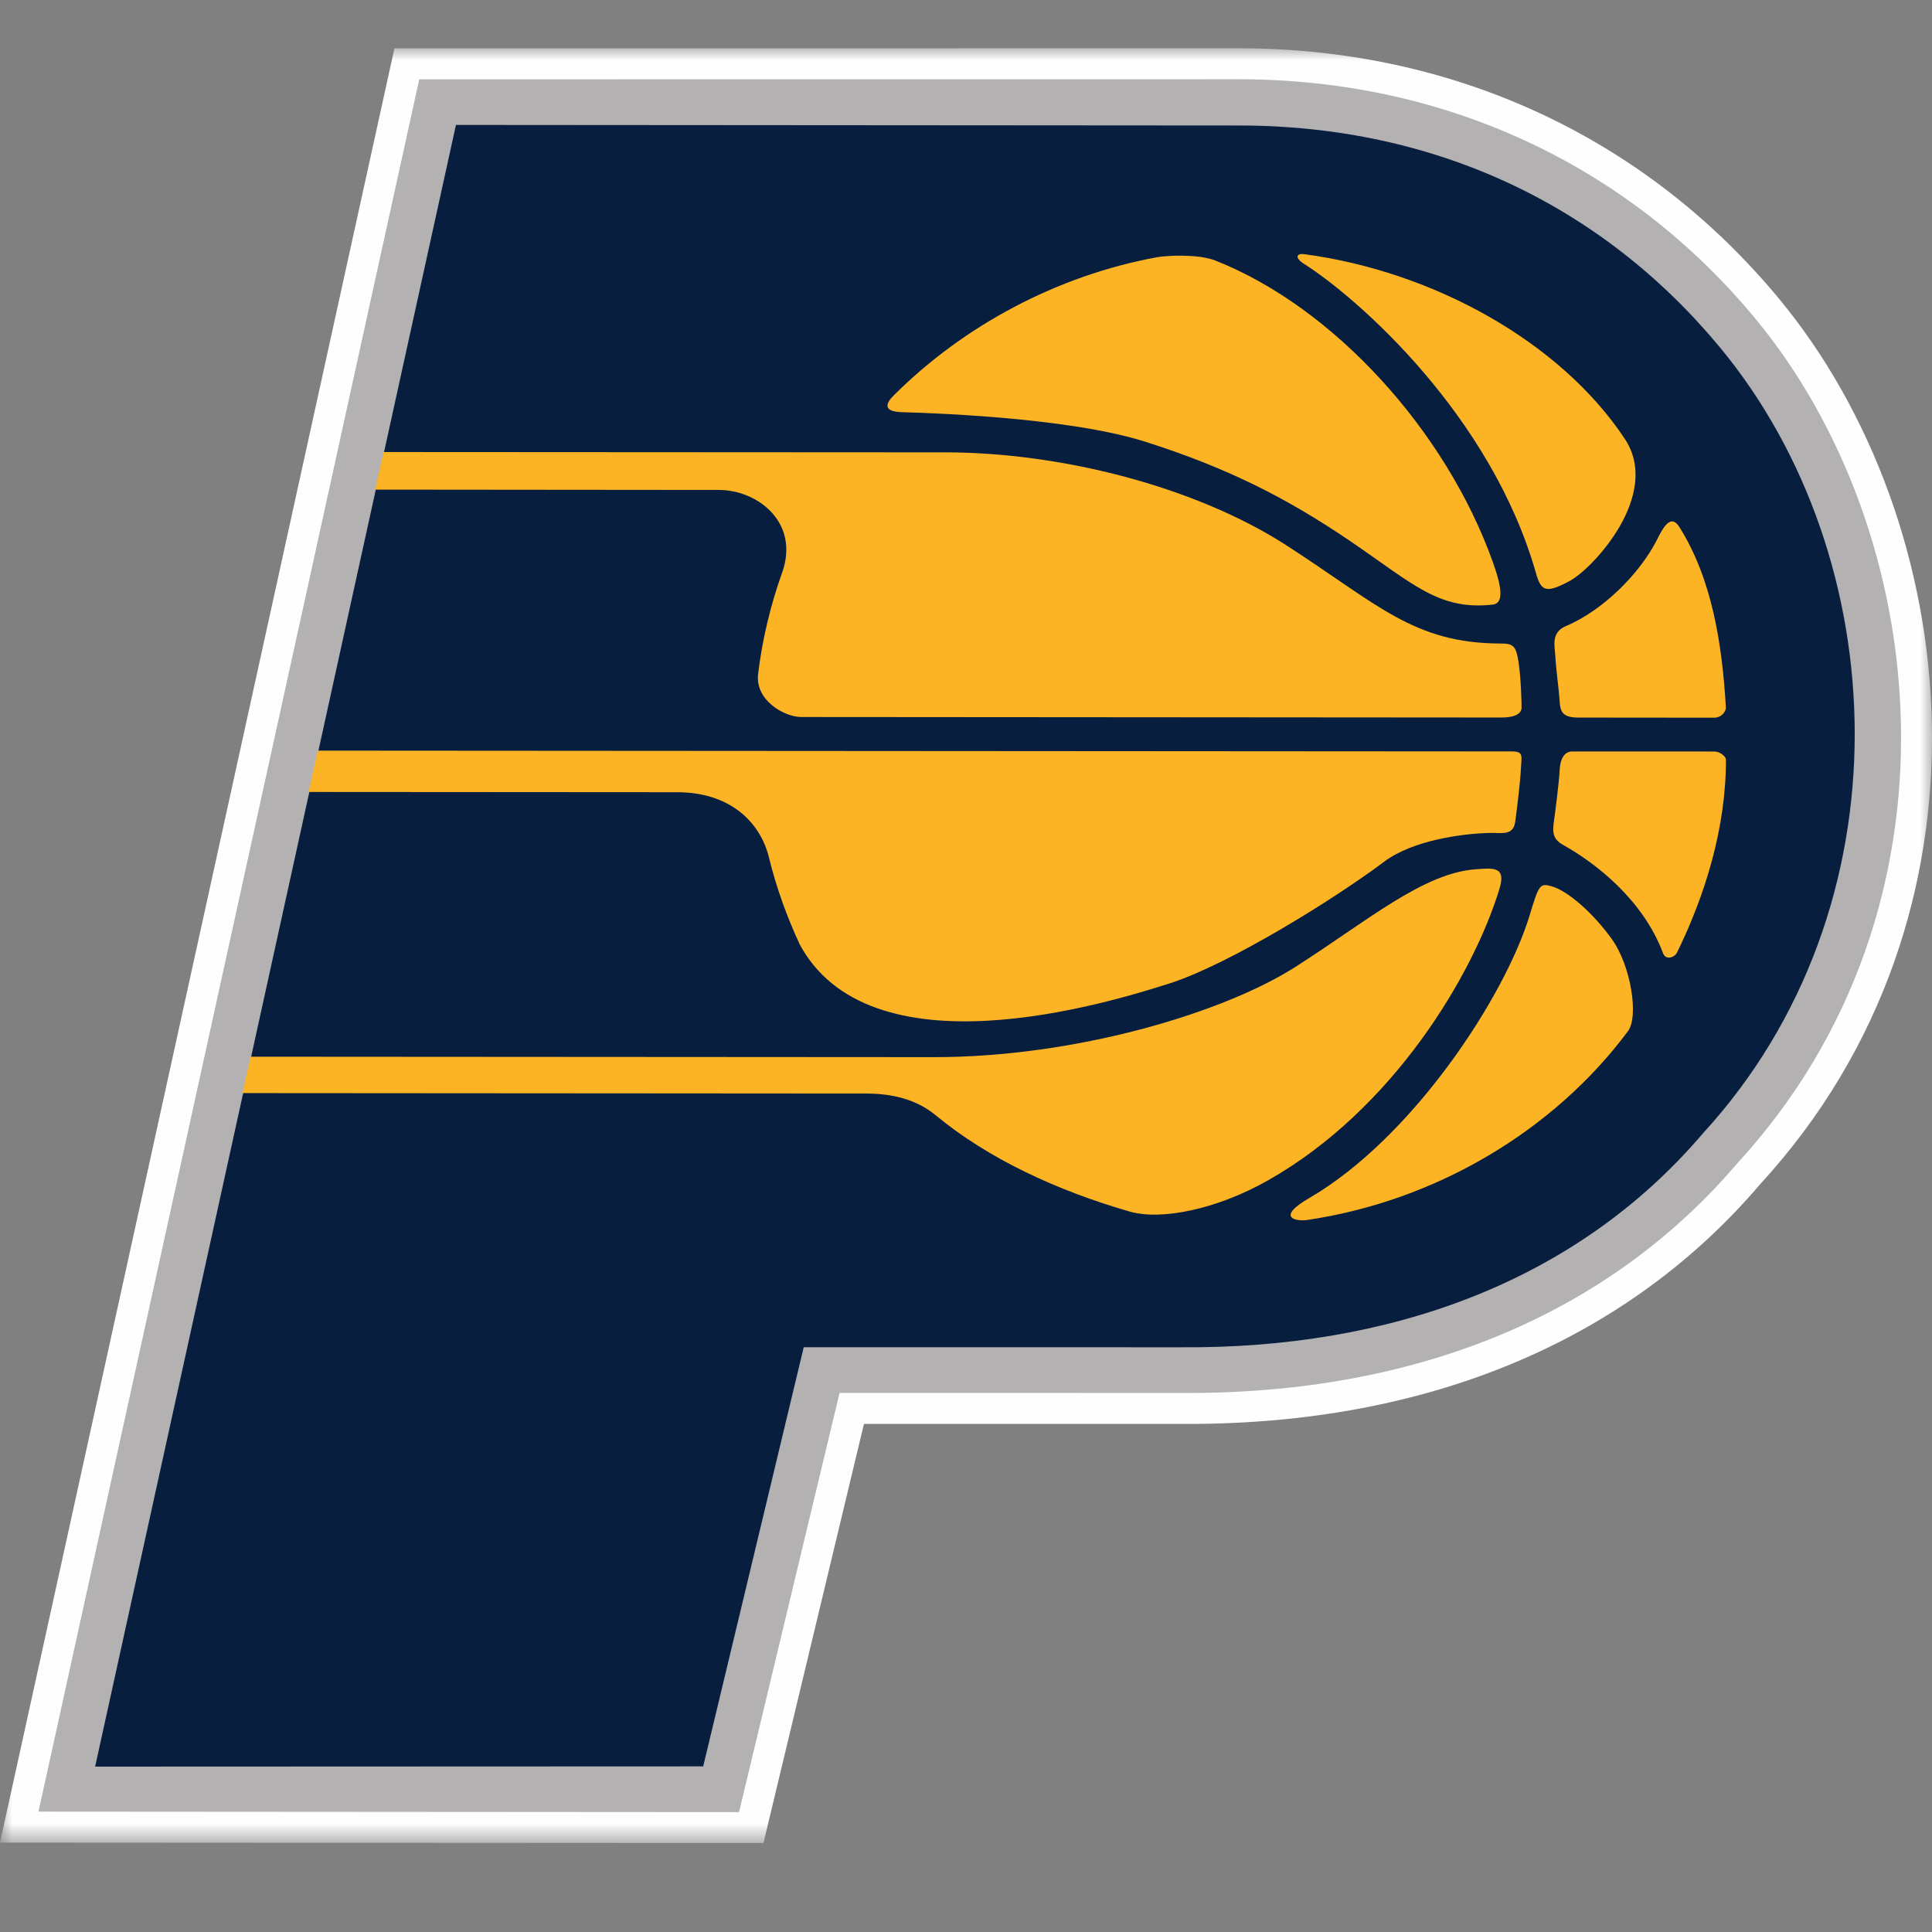 <?xml version="1.0" encoding="UTF-8"?>
<svg width="80px" height="80px" viewBox="0 0 80 80" version="1.1" xmlns="http://www.w3.org/2000/svg" xmlns:xlink="http://www.w3.org/1999/xlink">
    <rect x="0" y="0" width="80" height="80" fill="#808080" stroke="none"/>
    <title>0AEC4F23-4EB5-4A18-B884-60D7DBD7DC40</title>
    <defs>
        <polygon id="path-1" points="80 1.18237811e-14 1.18237811e-14 1.18237811e-14 1.18237811e-14 74.316 80 74.316"></polygon>
    </defs>
    <g id="Specifications" stroke="none" stroke-width="1" fill="none" fill-rule="evenodd">
        <g id="Teams" transform="translate(-48, -2399)">
            <g id="Group-6-Copy-12" transform="translate(48, 2314)">
                <g id="Group-3" transform="translate(0, 48)">
                    <g id="Assets-exportable/Logos/Club-logos/Eastern-Conference/Indiana-Pacers/transparent" transform="translate(0, 37)">
                        <g id="Group" transform="translate(0, 2)">
                            <g id="Group-6" transform="translate(0, -0)">
                                <g id="Clipped">
                                    <mask id="mask-2" fill="white">
                                        <use xlink:href="#path-1"></use>
                                    </mask>
                                    <g id="Path"></g>
                                    <path d="M73.664,10.367 C68.139,3.696 60.214,0.015 51.344,-0.001 L16.332,0.002 L1.18237811e-14,74.298 L31.613,74.316 L35.775,56.96 L48.887,56.962 L49.19,56.962 C59.159,56.962 67.365,53.517 72.898,47.02 C83.136,35.86 81.328,19.622 73.664,10.367" id="Path" fill="#FEFEFE" fill-rule="nonzero" mask="url(#mask-2)"></path>
                                </g>
                                <path d="M72.679,11.186 C67.415,4.83 59.836,1.295 51.342,1.282 L17.36,1.285 L1.594,73.015 L30.602,73.035 L34.765,55.676 C38.661,55.676 48.906,55.679 48.894,55.679 C58.614,55.748 66.585,52.456 71.954,46.152 C81.703,35.528 79.989,20.015 72.679,11.186" id="Path" fill="#B3B1B1" fill-rule="nonzero"></path>
                                <path d="M33.281,53.786 L29.118,71.142 L3.939,71.152 L18.88,3.173 L51.336,3.196 C59.417,3.209 66.341,6.49 71.225,12.392 C78.426,21.086 79.127,35.537 70.516,44.928 C65.234,51.127 57.491,53.85 48.91,53.788 L33.281,53.786 Z" id="Path" fill="#081E3F" fill-rule="nonzero"></path>
                                <path d="M15.535,18.274 L29.761,18.287 C31.395,18.287 33.134,19.658 32.378,21.737 C31.915,23.022 31.556,24.511 31.392,25.909 C31.262,27.001 32.481,27.69 33.178,27.69 L62.173,27.711 C62.719,27.711 63.005,27.557 63.005,27.296 C63.005,27.037 62.98,26.075 62.877,25.401 C62.775,24.758 62.67,24.647 62.15,24.647 C58.536,24.642 57.063,23.032 53.275,20.586 C49.486,18.141 43.93,16.736 39.156,16.731 L15.88,16.718 L15.535,18.274 Z M33.099,37.068 C32.597,35.993 32.133,34.714 31.849,33.537 C31.49,32.03 30.217,30.804 28.04,30.804 L12.779,30.794 L13.158,29.082 L62.612,29.115 C63.106,29.115 63.001,29.323 62.975,29.869 C62.947,30.415 62.822,31.427 62.742,32.025 C62.663,32.62 62.171,32.479 61.7,32.489 C60.588,32.514 58.518,32.779 57.312,33.683 C55.263,35.224 50.893,37.932 48.437,38.719 C45.801,39.56 35.952,42.574 33.068,37.019" id="Shape" fill="#FCB424" fill-rule="nonzero"></path>
                                <path d="M10.045,43.263 L35.869,43.281 C37.009,43.281 37.99,43.553 38.751,44.186 C40.933,45.988 43.763,47.296 46.765,48.165 C48.113,48.555 50.431,48.052 52.503,46.878 C57.672,43.953 60.997,38.387 62.09,34.803 C62.375,33.867 61.829,33.944 61.107,33.995 C58.927,34.152 56.637,36.123 53.627,38.046 C50.612,39.964 44.486,41.781 38.671,41.774 L10.375,41.756 L10.045,43.263 Z M47.928,8.648 C48.291,8.584 49.598,8.504 50.325,8.789 C55.23,10.722 59.871,15.836 61.813,21.269 C62.187,22.312 62.279,22.981 61.813,23.035 C59.564,23.284 58.514,22.174 55.871,20.379 C53.225,18.587 50.786,17.362 47.436,16.295 C44.134,15.244 38.12,15.093 37.341,15.067 C36.565,15.042 36.663,14.716 37.003,14.378 C39.885,11.499 43.758,9.409 47.928,8.648 L47.928,8.648 Z M71.464,27.275 C71.479,27.482 71.256,27.718 70.995,27.718 C70.972,27.718 65.339,27.713 65.339,27.713 C64.614,27.713 64.602,27.375 64.576,26.959 C64.548,26.544 64.433,25.713 64.407,25.218 C64.381,24.739 64.207,24.19 64.848,23.921 C66.423,23.255 67.911,21.714 68.59,20.391 C68.818,19.945 69.159,19.207 69.545,19.832 C70.885,21.975 71.305,24.619 71.464,27.275 L71.464,27.275 Z M69.439,37.448 C69.342,37.64 68.98,37.781 68.863,37.471 C68.038,35.261 66.076,33.74 64.726,32.987 C64.319,32.759 64.283,32.492 64.334,32.09 C64.39,31.687 64.559,30.4 64.585,29.857 C64.605,29.426 64.78,29.116 65.102,29.116 L70.996,29.118 C71.206,29.121 71.468,29.308 71.468,29.464 C71.468,32.277 70.612,35.056 69.439,37.448" id="Shape" fill="#FCB424" fill-rule="nonzero"></path>
                                <path d="M54.11,48.519 C53.695,48.578 52.789,48.434 54.218,47.606 C58.501,45.114 62.317,39.267 63.337,35.908 C63.723,34.626 63.764,34.56 64.256,34.701 C64.912,34.888 65.944,35.78 66.733,36.872 C67.527,37.962 67.868,40.087 67.412,40.697 C64.333,44.832 59.441,47.737 54.11,48.519 Z M65.007,22.051 C64.01,22.586 63.816,22.486 63.603,21.738 C61.744,15.203 56.254,10.365 54.01,8.934 C53.583,8.665 53.693,8.483 54.003,8.524 C59.374,9.24 64.638,12.173 67.289,16.187 C68.8,18.489 65.967,21.53 65.007,22.051" id="Shape" fill="#FCB424" fill-rule="nonzero"></path>
                            </g>
                        </g>
                    </g>
                </g>
            </g>
        </g>
    </g>
</svg>